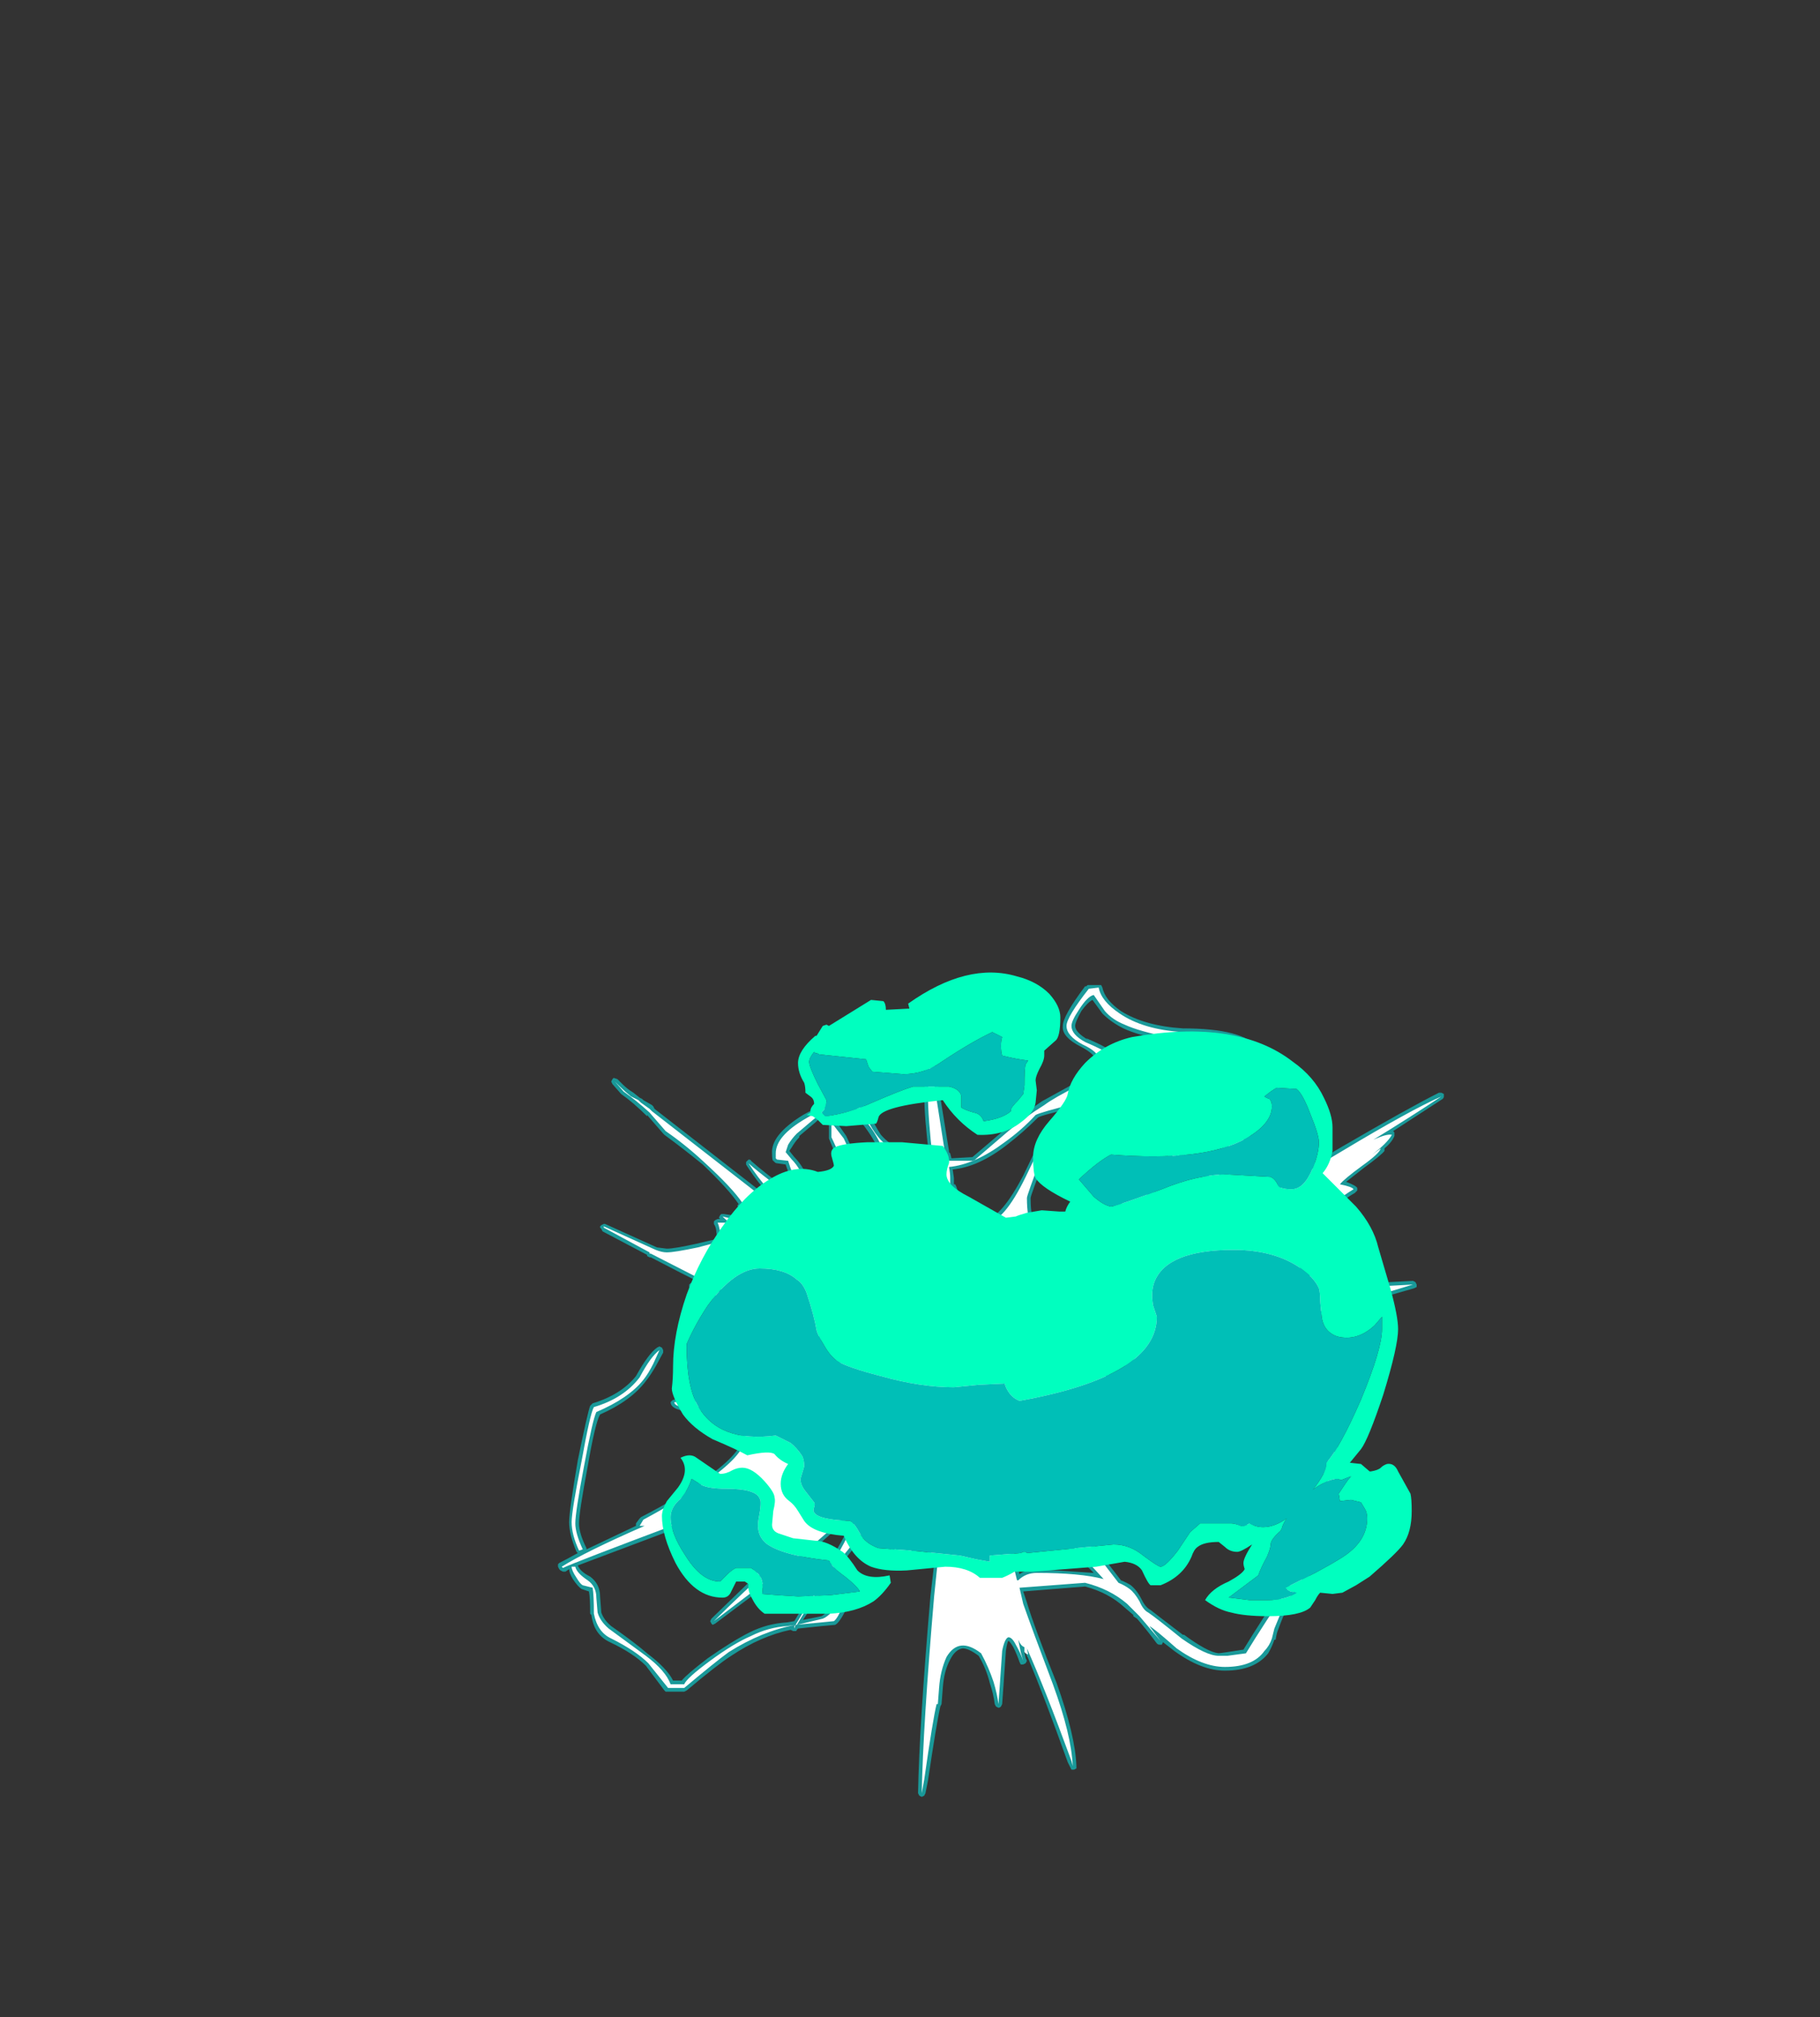 <?xml version="1.0" encoding="UTF-8" standalone="no"?>
<svg xmlns:ffdec="https://www.free-decompiler.com/flash" xmlns:xlink="http://www.w3.org/1999/xlink" ffdec:objectType="frame" height="570.5px" width="514.85px" xmlns="http://www.w3.org/2000/svg">
  <rect width="100%" height="100%" fill="#333333" stroke="none"/>
  <g transform="matrix(1.0, 0.0, 0.0, 1.0, 273.35, 389.2)">
    <use ffdec:characterId="3172" height="32.8" transform="matrix(7.0, 0.0, 0.0, 7.0, -115.5, -110.6)" width="35.8" xlink:href="#shape0"/>
    <use ffdec:characterId="3173" height="26.0" transform="matrix(7.0, 0.0, 0.0, 7.0, -86.1, -114.1)" width="30.3" xlink:href="#shape1"/>
  </g>
  <defs>
    <g id="shape0" transform="matrix(1.0, 0.0, 0.0, 1.0, 16.5, 15.8)">
      <path d="M5.45 -15.8 L5.5 -15.7 Q5.6 -15.2 6.25 -14.75 7.2 -14.15 8.75 -14.05 11.2 -14.05 11.8 -13.25 12.05 -12.95 12.05 -12.55 L12.05 -12.0 Q12.05 -10.85 11.55 -9.9 11.35 -9.4 10.55 -8.35 9.9 -7.45 9.6 -6.7 L9.6 -6.75 Q9.5 -6.4 9.4 -6.1 L10.1 -6.5 10.2 -6.5 10.3 -6.45 10.3 -6.35 Q10.6 -6.5 10.95 -6.7 L10.95 -6.75 11.0 -6.8 Q12.1 -7.45 15.15 -9.25 17.9 -10.85 19.1 -11.45 L19.2 -11.45 19.3 -11.4 19.3 -11.3 Q19.3 -11.25 19.25 -11.2 L17.25 -9.9 17.3 -9.85 17.3 -9.7 Q17.2 -9.45 16.9 -9.2 L16.9 -9.1 Q16.8 -8.95 16.05 -8.4 L15.35 -7.85 Q15.75 -7.7 15.8 -7.6 L15.8 -7.5 15.7 -7.4 Q15.0 -7.0 14.25 -6.25 13.45 -5.35 13.45 -4.7 L13.75 -4.2 14.45 -4.25 14.55 -4.2 14.6 -4.15 Q14.65 -4.05 14.75 -4.0 15.1 -3.75 16.2 -3.75 L18.05 -3.85 18.15 -3.8 18.2 -3.7 18.2 -3.6 18.1 -3.55 Q15.35 -2.75 11.15 -1.65 L10.95 -0.9 Q10.95 -0.55 11.4 -0.25 11.65 -0.05 12.45 0.35 14.3 1.3 14.75 2.2 15.1 2.7 15.05 4.0 L15.0 5.35 Q15.0 5.9 14.35 7.2 13.8 8.25 13.45 8.65 13.15 9.05 12.95 9.45 L12.95 9.4 Q12.8 9.7 12.6 10.25 12.55 10.35 12.5 10.65 L12.45 10.65 Q12.35 10.95 12.2 11.2 11.65 11.9 10.45 11.9 9.5 11.9 8.4 11.1 L7.95 10.75 7.9 10.85 7.8 10.85 Q7.75 10.85 7.7 10.8 7.25 10.2 6.9 9.8 L6.75 9.7 6.75 9.65 6.4 9.35 Q5.75 8.75 4.8 8.5 L2.3 8.7 2.45 9.15 Q2.75 10.15 3.65 12.4 4.4 14.5 4.45 15.75 L4.45 15.85 4.35 15.9 4.25 15.9 4.1 15.6 Q3.15 12.95 2.5 11.4 L2.35 11.1 2.35 11.15 2.4 11.4 2.45 11.5 2.4 11.6 2.3 11.65 2.2 11.65 2.15 11.55 Q2.05 11.25 1.9 10.95 1.75 10.7 1.7 10.7 1.65 10.75 1.6 11.1 L1.5 12.55 1.45 13.25 1.4 13.35 Q1.35 13.4 1.3 13.4 L1.2 13.35 1.15 13.25 Q1.1 12.85 0.95 12.4 0.8 11.8 0.5 11.3 0.1 11.0 -0.15 11.0 -0.45 11.05 -0.65 11.45 -0.9 11.9 -0.95 12.6 L-1.0 13.25 -1.05 13.35 Q-1.2 14.0 -1.55 16.35 L-1.65 16.85 -1.7 16.95 -1.8 17.0 -1.9 16.95 -1.95 16.85 Q-1.9 14.15 -1.45 8.9 L-1.3 7.6 -1.45 7.6 -1.55 7.5 Q-1.6 7.2 -1.55 6.75 L-1.5 5.95 -1.8 6.6 Q-2.1 7.2 -2.45 7.55 L-2.55 7.6 -2.6 7.6 Q-2.85 7.55 -2.95 7.5 -3.05 7.4 -3.05 7.05 -3.05 6.55 -2.9 6.0 L-2.7 5.4 -3.2 5.7 -3.45 5.9 -3.5 5.95 Q-3.75 6.05 -4.15 6.5 -4.4 6.7 -5.3 7.95 -5.7 8.4 -6.2 9.25 L-6.6 9.85 -5.85 9.7 Q-5.75 9.65 -5.5 9.4 -5.25 9.15 -4.95 9.1 L-4.85 9.1 -4.8 9.15 -4.8 9.3 Q-5.1 9.95 -5.3 10.05 L-5.85 10.1 -6.8 10.2 -6.85 10.25 Q-6.85 10.3 -6.9 10.3 L-7.0 10.3 -7.1 10.25 Q-8.3 10.5 -9.5 11.3 -10.05 11.65 -11.3 12.7 L-11.4 12.75 -12.15 12.75 -12.2 12.7 -12.95 11.7 Q-13.45 11.2 -14.4 10.75 -15.05 10.45 -15.15 9.65 L-15.2 9.6 Q-15.2 8.95 -15.25 8.7 L-15.55 8.6 Q-15.7 8.5 -15.9 8.2 -16.05 7.95 -16.05 7.8 L-16.2 7.9 -16.3 7.9 -16.4 7.85 -16.45 7.8 -16.5 7.7 -16.5 7.6 -16.45 7.55 Q-16.15 7.4 -15.7 7.15 L-15.75 7.1 Q-16.05 6.4 -16.05 5.9 -16.05 5.45 -15.7 3.4 -15.3 1.45 -15.2 1.2 L-15.1 1.1 Q-13.95 0.75 -13.35 0.0 -12.85 -0.9 -12.5 -1.15 L-12.4 -1.2 -12.3 -1.15 -12.25 -1.05 -12.25 -0.95 -12.55 -0.4 Q-12.75 -0.05 -12.95 0.2 -13.55 1.0 -14.8 1.55 -15.0 1.9 -15.3 3.65 -15.65 5.5 -15.65 5.95 -15.65 6.35 -15.35 6.95 L-15.35 7.0 -13.35 6.05 -13.35 5.95 -13.2 5.75 -13.15 5.7 Q-11.7 4.95 -10.7 4.25 -9.1 3.15 -9.05 2.5 -9.1 2.3 -9.35 2.1 -9.65 1.85 -9.75 1.6 L-10.05 1.45 -10.25 1.4 -11.45 1.4 Q-11.95 1.3 -11.95 1.05 L-11.9 1.0 Q-11.85 0.95 -11.8 0.95 L-10.15 0.85 -10.0 0.85 -9.45 0.8 -6.15 0.8 Q-6.9 0.35 -8.55 0.15 L-8.95 0.1 -9.0 0.05 -9.05 -0.05 -9.0 -0.15 -8.9 -0.2 -6.15 -0.3 Q-5.95 -0.3 -5.9 -0.35 L-5.85 -0.4 -5.7 -0.4 Q-5.65 -0.55 -5.25 -0.65 L-5.2 -0.75 Q-5.15 -0.85 -5.15 -0.95 L-5.15 -1.1 -5.4 -1.2 -5.4 -1.25 -5.85 -1.45 Q-7.0 -1.85 -9.05 -2.65 -10.8 -3.35 -11.15 -3.5 L-11.2 -3.6 -11.2 -3.7 -11.15 -3.75 -11.05 -3.8 -10.6 -3.7 Q-11.7 -4.25 -12.75 -4.8 L-12.8 -4.8 -12.9 -4.85 -12.9 -4.9 -14.7 -5.85 -14.75 -5.95 -14.8 -6.0 -14.8 -6.05 -14.75 -6.1 -14.65 -6.15 -14.6 -6.15 -12.5 -5.2 -12.1 -5.15 Q-11.8 -5.15 -10.9 -5.35 L-10.05 -5.55 -10.1 -5.8 Q-10.1 -6.0 -10.2 -6.15 L-10.2 -6.25 -10.15 -6.3 -10.05 -6.35 -9.95 -6.35 -10.0 -6.4 -9.95 -6.5 -9.9 -6.55 -9.8 -6.55 -9.45 -6.5 -9.25 -6.5 -9.2 -6.6 -9.2 -6.8 -9.25 -6.9 -9.2 -6.95 Q-9.6 -7.55 -10.65 -8.55 -11.45 -9.2 -12.2 -9.75 L-12.25 -9.8 -12.9 -10.55 -12.9 -10.5 Q-13.45 -11.05 -13.95 -11.4 L-14.3 -11.8 -14.35 -11.9 -14.3 -12.0 -14.25 -12.05 -14.1 -12.0 -13.9 -11.8 Q-13.7 -11.6 -13.45 -11.45 L-13.2 -11.25 -13.1 -11.2 -13.05 -11.15 -12.7 -10.95 -12.65 -10.9 -12.6 -10.8 -7.65 -6.95 -7.7 -6.95 -7.55 -6.85 Q-8.4 -7.75 -8.9 -8.55 L-8.9 -8.65 -8.8 -8.75 Q-8.7 -8.75 -8.7 -8.7 -8.2 -8.25 -6.8 -7.2 L-6.85 -7.35 Q-7.15 -8.1 -7.3 -8.55 L-7.65 -8.6 Q-7.7 -8.6 -7.75 -8.65 L-7.8 -8.7 Q-7.85 -8.7 -7.85 -9.0 -7.9 -9.75 -6.6 -10.55 -5.8 -11.0 -5.05 -11.25 L-5.0 -11.25 -4.35 -11.2 -4.3 -11.15 Q-4.15 -11.0 -3.9 -10.55 -3.65 -10.05 -3.45 -9.75 -2.8 -9.0 -1.5 -8.85 -1.7 -10.5 -1.7 -11.4 L-1.65 -12.45 -1.6 -12.55 -1.5 -12.6 -1.4 -12.6 -1.3 -12.55 -1.25 -12.5 -0.7 -9.1 -0.7 -9.05 -0.65 -9.0 -0.6 -8.8 0.25 -8.85 1.6 -10.0 Q2.25 -10.55 3.05 -11.1 3.5 -11.35 4.5 -11.9 5.2 -12.35 5.2 -12.8 5.2 -13.0 4.65 -13.3 3.85 -13.7 3.9 -14.15 3.9 -14.55 4.8 -15.75 L4.85 -15.75 4.9 -15.8 5.45 -15.8 M4.4 -14.15 Q4.4 -13.9 4.9 -13.6 L4.85 -13.65 Q5.55 -13.35 5.75 -13.2 L5.8 -13.15 5.8 -13.05 Q5.8 -12.85 5.9 -12.45 L5.95 -11.85 Q6.0 -11.25 4.6 -10.9 3.05 -10.55 2.9 -10.45 2.3 -9.85 1.65 -9.35 0.5 -8.45 -0.55 -8.35 L-0.5 -8.0 -0.5 -7.75 -0.45 -7.75 -0.4 -7.65 Q-0.35 -7.5 -0.25 -7.15 L-0.2 -6.95 -0.15 -7.0 -0.1 -7.0 0.0 -6.95 0.35 -6.55 Q0.55 -6.35 0.8 -6.35 1.4 -6.4 2.3 -8.1 L2.95 -9.45 Q3.25 -10.05 3.45 -10.25 L3.5 -10.3 3.6 -10.25 3.65 -10.2 3.65 -10.1 3.2 -8.85 Q2.6 -7.3 2.6 -7.2 L2.6 -7.15 Q2.6 -6.8 2.65 -6.5 2.7 -6.05 2.85 -5.95 L2.95 -5.85 Q2.95 -5.65 2.95 -5.5 L3.1 -5.4 3.15 -5.4 Q3.25 -5.3 3.3 -5.1 L4.7 -5.95 5.6 -6.5 Q7.5 -8.35 9.0 -9.65 L9.05 -9.7 9.15 -9.65 9.2 -9.55 9.2 -9.45 Q7.75 -7.45 5.35 -5.0 L4.95 -4.4 4.3 -3.5 4.35 -3.5 4.8 -3.45 Q4.9 -3.45 6.6 -4.4 L8.55 -5.55 8.6 -5.6 Q8.7 -6.3 9.0 -6.95 9.3 -7.6 10.0 -8.65 10.7 -9.7 10.95 -10.2 11.4 -11.1 11.4 -12.0 L11.4 -12.6 Q11.35 -12.9 11.2 -13.1 7.5 -13.5 6.35 -14.05 5.85 -14.3 5.5 -14.65 L5.1 -15.2 Q4.9 -15.1 4.65 -14.75 4.4 -14.3 4.4 -14.15 M5.8 -0.05 Q5.95 0.1 6.0 0.2 L6.25 0.3 6.45 0.5 9.15 0.5 11.15 0.55 Q10.45 -0.05 10.45 -0.95 10.45 -1.15 10.55 -1.5 L9.65 -1.25 6.15 -0.35 5.75 -0.1 5.8 -0.05 M12.55 1.35 Q12.0 1.1 11.6 0.85 8.45 0.9 5.95 1.4 L6.0 1.45 Q6.2 1.55 6.2 1.7 L6.2 1.75 6.15 1.85 Q5.75 2.1 5.6 2.15 L5.55 2.15 5.25 2.1 5.3 2.15 5.4 2.15 Q5.5 2.15 5.5 2.5 5.55 2.6 5.1 2.9 L5.15 2.95 5.4 3.15 6.2 3.4 Q9.55 4.55 11.5 5.8 11.55 5.85 11.55 5.9 L11.6 6.0 11.6 6.1 11.5 6.15 11.4 6.15 5.3 4.0 5.15 4.0 5.15 4.15 Q5.15 4.35 6.0 5.1 L6.25 5.35 6.3 5.45 6.3 5.5 6.25 5.6 5.9 5.6 5.85 5.55 5.45 5.2 Q5.05 4.9 4.35 5.0 L4.35 5.1 4.25 5.15 4.2 5.15 Q4.2 5.2 4.2 5.35 4.2 5.55 5.75 7.6 L6.25 8.25 Q6.5 8.35 6.65 8.45 6.9 8.65 7.1 9.05 7.25 9.35 7.45 9.45 7.7 9.65 8.75 10.45 L8.8 10.45 Q9.75 11.15 10.2 11.2 L10.55 11.15 11.2 11.05 Q11.9 9.9 13.1 8.1 13.85 6.95 14.1 6.5 14.35 5.95 14.4 5.25 14.45 4.75 14.45 3.1 14.45 2.45 13.9 2.0 13.55 1.75 12.55 1.35 M2.05 5.85 L2.0 5.95 1.85 6.1 1.75 6.4 2.15 8.0 Q2.45 7.8 2.85 7.8 L5.15 7.95 3.85 6.65 Q2.9 5.75 2.4 5.6 L2.15 5.55 Q2.05 5.65 2.05 5.85 M-3.45 -8.95 L-3.5 -9.0 Q-3.65 -9.45 -4.05 -10.0 -4.4 -10.45 -4.5 -10.75 L-5.15 -10.6 -5.7 -10.5 Q-5.85 -10.5 -6.1 -10.25 L-6.75 -9.7 -6.75 -9.65 Q-6.9 -9.5 -7.05 -9.25 L-7.15 -9.1 -6.95 -8.85 Q-6.55 -8.45 -6.3 -7.75 -6.2 -7.45 -6.1 -7.0 L-6.0 -6.65 -4.85 -5.85 -4.3 -5.45 Q-4.2 -5.55 -4.05 -5.6 L-4.05 -5.7 Q-4.05 -5.8 -4.65 -7.4 -5.3 -9.0 -5.55 -9.6 L-5.55 -10.35 -5.45 -10.4 -5.4 -10.4 -5.3 -10.35 -4.85 -9.7 Q-4.5 -8.9 -3.9 -8.05 L-2.4 -6.15 Q-1.85 -6.45 -1.9 -7.15 L-1.95 -7.9 Q-1.95 -8.2 -1.8 -8.45 -1.95 -8.5 -2.15 -8.55 -2.95 -8.85 -3.4 -8.95 L-3.45 -8.95 M-5.75 0.95 L-5.75 0.95 M-10.3 6.0 L-11.45 6.05 -15.7 7.65 Q-15.6 7.9 -15.2 8.1 -14.8 8.4 -14.8 8.9 L-14.75 9.55 Q-14.65 9.85 -14.35 10.1 -13.35 10.8 -12.9 11.2 -12.1 11.8 -11.85 12.3 L-11.5 12.3 Q-11.3 12.05 -10.45 11.4 -9.45 10.7 -8.75 10.35 -8.05 10.0 -7.25 9.95 L-6.95 9.9 -5.4 7.3 Q-4.75 6.2 -4.45 5.45 L-5.9 6.75 Q-7.0 7.65 -10.15 10.0 L-10.25 10.05 -10.3 10.0 -10.35 9.9 -10.3 9.8 -8.65 8.2 -8.65 8.15 Q-8.5 7.65 -8.5 6.95 -9.2 6.9 -9.35 6.65 L-9.5 6.4 Q-9.65 6.25 -9.8 6.1 L-9.9 6.05 Q-10.1 6.0 -10.3 6.0" fill="#00ffff" fill-opacity="0.502" fill-rule="evenodd" stroke="none"/>
      <path d="M5.35 -15.7 Q5.45 -15.15 6.2 -14.65 7.15 -14.0 8.75 -13.9 11.1 -13.9 11.7 -13.15 11.9 -12.9 11.9 -12.55 L11.9 -12.0 Q11.9 -10.9 11.45 -9.95 11.2 -9.5 10.45 -8.45 9.75 -7.5 9.5 -6.8 9.3 -6.3 9.2 -5.8 L10.15 -6.35 10.2 -6.35 Q10.05 -6.25 9.35 -5.7 L9.2 -5.6 9.2 -5.55 9.15 -5.5 9.15 -5.3 9.65 -5.6 Q10.0 -6.05 11.2 -6.7 L11.05 -6.7 Q12.2 -7.3 15.2 -9.1 17.95 -10.75 19.2 -11.3 18.0 -10.5 16.45 -9.55 17.0 -9.8 17.2 -9.75 17.0 -9.4 16.4 -8.95 L16.75 -9.2 Q16.7 -9.0 16.0 -8.5 15.25 -7.95 15.1 -7.75 15.6 -7.65 15.65 -7.55 14.9 -7.1 14.15 -6.35 13.3 -5.4 13.3 -4.7 13.3 -4.65 13.5 -4.35 L13.7 -4.05 14.45 -4.1 Q14.5 -3.95 14.65 -3.85 15.05 -3.6 16.2 -3.6 L18.05 -3.7 Q15.3 -2.85 11.05 -1.75 L10.8 -0.9 Q10.8 -0.5 11.3 -0.15 11.55 0.1 12.4 0.5 14.2 1.4 14.65 2.25 14.95 2.75 14.9 4.0 L14.85 5.35 Q14.85 5.85 14.2 7.1 13.65 8.15 13.35 8.55 13.05 8.95 12.8 9.35 12.7 9.6 12.45 10.2 L12.35 10.6 Q12.25 10.9 12.05 11.1 11.6 11.75 10.45 11.75 9.55 11.75 8.5 11.0 7.6 10.2 7.4 10.1 L7.85 10.7 7.0 9.7 6.5 9.2 Q5.8 8.6 4.8 8.35 L2.15 8.55 2.3 9.2 Q2.65 10.2 3.5 12.45 4.25 14.5 4.3 15.75 L4.25 15.55 Q3.15 12.55 2.45 11.0 L2.5 11.25 2.4 11.2 2.35 11.15 2.35 10.95 Q2.2 10.9 2.1 10.65 L2.2 11.15 2.3 11.5 Q2.2 11.2 2.0 10.85 1.85 10.55 1.7 10.55 1.55 10.6 1.45 11.1 L1.35 12.55 1.3 13.25 Q1.25 12.85 1.1 12.35 0.9 11.75 0.6 11.2 -0.3 10.5 -0.8 11.35 -1.05 11.9 -1.1 12.6 L-1.15 13.25 -1.2 13.25 Q-1.35 13.85 -1.7 16.3 L-1.8 16.85 Q-1.75 14.15 -1.3 8.9 L-1.15 7.45 -1.4 7.45 Q-1.45 7.2 -1.45 6.75 L-1.35 5.85 Q-1.45 5.85 -1.55 5.7 L-1.9 6.5 Q-2.2 7.1 -2.55 7.45 -2.75 7.45 -2.85 7.4 -2.9 7.3 -2.9 7.05 -2.9 6.55 -2.75 6.05 L-2.45 5.05 Q-3.15 5.45 -3.25 5.55 L-3.55 5.8 Q-3.85 5.9 -4.25 6.4 -4.5 6.65 -5.45 7.85 -5.8 8.3 -6.3 9.15 L-6.85 10.05 -5.8 9.8 Q-5.65 9.75 -5.4 9.5 -5.2 9.25 -4.95 9.2 -5.2 9.8 -5.35 9.9 L-5.85 9.95 -6.9 10.05 -6.95 10.2 -6.95 10.1 -6.9 10.05 Q-8.25 10.3 -9.6 11.15 -10.15 11.55 -11.4 12.6 L-12.05 12.6 -12.85 11.6 Q-13.35 11.1 -14.35 10.6 -14.9 10.35 -15.05 9.6 -15.05 8.85 -15.1 8.55 L-15.5 8.45 Q-15.6 8.4 -15.75 8.15 -15.95 7.85 -15.95 7.7 L-15.8 7.7 Q-15.75 7.95 -15.3 8.25 -14.95 8.5 -14.95 8.95 L-14.9 9.55 Q-14.8 9.9 -14.45 10.2 L-12.95 11.3 Q-12.15 11.9 -11.95 12.45 L-11.4 12.45 Q-11.3 12.2 -10.35 11.5 -9.4 10.8 -8.7 10.5 -8.0 10.15 -7.25 10.1 L-6.9 10.05 -5.3 7.4 Q-4.55 6.05 -4.2 5.25 -4.05 5.05 -4.0 4.8 -4.85 5.65 -6.0 6.65 -7.1 7.55 -10.2 9.9 -9.1 8.8 -7.6 7.45 -8.15 7.85 -8.5 8.2 -8.35 7.6 -8.35 6.8 -9.05 6.8 -9.25 6.55 L-9.4 6.3 Q-9.5 6.15 -9.7 6.0 L-9.85 5.95 Q-10.05 5.85 -10.3 5.85 L-11.5 5.9 Q-15.9 7.55 -16.3 7.75 L-16.35 7.7 Q-15.4 7.1 -13.0 6.05 L-13.2 6.05 -13.05 5.8 Q-11.65 5.05 -10.65 4.35 -8.95 3.2 -8.95 2.5 -8.95 2.25 -9.25 2.0 -9.55 1.7 -9.6 1.45 L-10.0 1.35 -10.2 1.25 -11.45 1.25 Q-11.8 1.2 -11.8 1.05 L-10.15 1.0 -10.0 1.0 -9.45 0.95 -5.55 0.95 -5.55 0.9 -5.7 0.8 -6.0 0.75 Q-6.75 0.2 -8.5 0.0 L-8.9 -0.05 -6.1 -0.15 Q-5.9 -0.2 -5.8 -0.25 L-5.6 -0.25 Q-5.6 -0.45 -5.05 -0.55 -5.1 -0.6 -5.1 -0.65 -5.0 -0.8 -5.0 -0.95 -5.0 -1.2 -5.1 -1.2 L-5.3 -1.3 -5.2 -1.3 -5.8 -1.55 Q-6.95 -2.0 -9.0 -2.8 -10.75 -3.5 -11.05 -3.65 L-9.5 -3.3 Q-11.1 -4.1 -12.75 -4.95 L-12.8 -4.95 -12.8 -5.0 -14.65 -6.0 -14.65 -6.05 -12.55 -5.1 Q-12.3 -5.0 -12.1 -5.0 -11.8 -5.0 -10.85 -5.2 L-9.9 -5.45 -9.95 -5.85 Q-10.0 -6.1 -10.05 -6.2 L-9.7 -6.2 Q-9.65 -6.1 -9.5 -6.15 -9.65 -6.25 -9.85 -6.45 L-9.45 -6.35 Q-9.2 -6.35 -9.15 -6.45 L-9.1 -6.5 -9.1 -6.55 -9.05 -6.8 -9.1 -6.9 -9.05 -7.0 Q-9.45 -7.6 -10.6 -8.65 -11.35 -9.35 -12.15 -9.9 L-12.8 -10.65 Q-13.35 -11.15 -13.85 -11.5 L-14.2 -11.9 -14.0 -11.7 Q-13.8 -11.5 -13.55 -11.3 L-13.25 -11.15 -13.15 -11.05 -12.8 -10.8 -12.7 -10.7 -7.75 -6.85 -7.1 -6.3 -6.8 -6.2 -6.7 -6.2 Q-8.1 -7.5 -8.8 -8.6 -8.25 -8.1 -6.45 -6.8 L-6.7 -7.4 Q-7.05 -8.2 -7.2 -8.7 L-7.65 -8.75 -7.7 -8.8 -7.7 -9.0 Q-7.7 -9.7 -6.5 -10.4 -5.75 -10.85 -5.0 -11.1 L-4.4 -11.05 Q-4.25 -10.9 -4.05 -10.45 -3.8 -9.95 -3.55 -9.65 -2.85 -8.8 -1.35 -8.7 -1.55 -10.45 -1.55 -11.4 L-1.5 -12.45 -1.4 -12.45 -0.85 -8.95 -0.8 -8.95 -0.7 -8.7 0.3 -8.7 1.7 -9.9 Q2.35 -10.45 3.15 -10.95 3.55 -11.25 4.55 -11.75 5.35 -12.25 5.35 -12.8 5.35 -13.1 4.7 -13.4 4.05 -13.75 4.05 -14.15 4.05 -14.5 4.95 -15.65 L5.35 -15.7 M5.15 -15.4 Q4.9 -15.35 4.55 -14.8 4.25 -14.35 4.25 -14.15 4.25 -13.8 4.8 -13.5 5.5 -13.2 5.7 -13.05 5.7 -12.85 5.75 -12.45 L5.8 -11.85 Q5.8 -11.35 4.55 -11.05 2.95 -10.65 2.8 -10.55 2.25 -9.95 1.55 -9.45 0.35 -8.55 -0.7 -8.45 -0.65 -8.2 -0.65 -8.0 L-0.65 -7.6 -0.55 -7.6 -0.4 -7.1 Q-0.3 -6.8 -0.25 -6.65 L-0.2 -6.7 -0.1 -6.85 0.25 -6.45 Q0.5 -6.2 0.8 -6.2 1.5 -6.2 2.4 -8.05 L3.05 -9.4 Q3.35 -9.95 3.55 -10.15 L3.05 -8.9 Q2.45 -7.3 2.45 -7.2 2.45 -6.8 2.5 -6.5 2.55 -5.9 2.8 -5.85 2.85 -5.55 2.75 -5.4 L3.05 -5.3 Q3.2 -5.2 3.2 -4.85 L3.2 -4.8 4.8 -5.85 5.7 -6.4 Q7.6 -8.25 9.05 -9.55 7.65 -7.55 5.25 -5.1 L4.8 -4.5 4.05 -3.45 4.05 -3.4 4.35 -3.35 4.8 -3.3 Q4.9 -3.3 6.65 -4.3 L8.6 -5.4 8.75 -5.5 Q8.85 -6.2 9.15 -6.85 9.4 -7.55 10.1 -8.55 10.85 -9.65 11.1 -10.15 11.55 -11.05 11.55 -12.0 L11.5 -12.65 Q11.45 -13.05 11.25 -13.25 7.6 -13.65 6.4 -14.2 5.9 -14.4 5.6 -14.75 L5.15 -15.4 M5.5 -0.1 L5.7 0.05 Q5.9 0.2 5.85 0.3 L6.2 0.45 Q6.3 0.55 6.3 0.65 L9.15 0.65 11.6 0.7 11.25 0.4 Q10.6 -0.15 10.6 -0.95 10.6 -1.2 10.75 -1.7 L9.6 -1.4 6.1 -0.5 5.55 -0.2 5.5 -0.1 M12.6 1.2 Q12.05 0.95 11.65 0.7 8.35 0.75 5.8 1.3 L5.8 1.4 5.7 1.4 5.85 1.5 5.95 1.55 Q6.05 1.65 6.05 1.7 5.75 1.95 5.55 2.0 L5.25 1.95 4.95 2.0 4.8 2.1 4.9 2.15 5.2 2.25 Q5.25 2.3 5.35 2.3 L5.35 2.5 Q5.35 2.6 4.8 2.95 L5.05 3.05 5.35 3.25 6.15 3.55 Q9.45 4.65 11.45 5.95 L11.45 6.05 5.25 3.85 5.05 3.8 5.0 3.85 Q5.0 3.9 5.0 4.15 5.0 4.4 5.9 5.2 L6.15 5.45 5.95 5.45 5.55 5.1 Q5.05 4.7 4.25 4.85 L4.25 4.9 4.2 5.0 4.15 5.05 Q4.05 5.15 4.05 5.35 4.05 5.55 5.65 7.7 L6.15 8.35 Q6.4 8.45 6.6 8.6 6.8 8.75 7.0 9.1 7.15 9.45 7.35 9.55 7.65 9.75 8.7 10.6 9.7 11.3 10.2 11.3 L10.55 11.3 11.3 11.2 Q12.0 10.05 13.25 8.2 14.0 7.05 14.2 6.55 14.5 6.0 14.55 5.25 14.6 4.75 14.6 3.1 14.6 2.4 14.0 1.9 13.65 1.65 12.6 1.2 M1.8 5.9 L1.8 5.95 1.75 6.05 1.6 6.4 2.05 8.25 2.1 8.25 Q2.4 7.95 2.85 7.95 4.6 7.95 5.55 8.2 4.6 7.15 3.95 6.55 1.95 4.7 1.9 5.85 L1.8 5.85 1.8 5.9 M-12.65 -0.5 Q-12.85 -0.1 -13.05 0.15 -13.65 0.9 -14.95 1.45 -15.1 1.75 -15.45 3.65 -15.8 5.5 -15.8 5.95 -15.8 6.35 -15.5 7.0 L-15.65 7.05 Q-15.95 6.4 -15.95 5.9 -15.95 5.45 -15.55 3.45 -15.2 1.5 -15.05 1.25 -13.85 0.9 -13.2 0.05 -12.75 -0.8 -12.4 -1.05 L-12.65 -0.5 M-5.7 -10.65 Q-5.85 -10.65 -6.2 -10.35 L-6.85 -9.8 Q-7.05 -9.6 -7.2 -9.35 L-7.3 -9.05 -7.05 -8.75 Q-6.7 -8.4 -6.45 -7.7 -6.35 -7.4 -6.25 -7.0 L-6.15 -6.55 -4.95 -5.75 -4.2 -5.2 -4.2 -5.25 Q-4.2 -5.45 -4.05 -5.45 -3.9 -5.5 -3.9 -5.7 -3.9 -5.85 -4.55 -7.45 -5.15 -9.05 -5.45 -9.65 L-5.45 -10.25 -4.95 -9.6 Q-4.6 -8.8 -4.0 -7.95 L-2.45 -5.95 Q-1.7 -6.25 -1.75 -7.15 L-1.8 -7.9 Q-1.8 -8.25 -1.55 -8.5 -1.45 -8.4 -1.4 -8.25 -1.35 -8.1 -1.35 -7.85 -1.3 -7.75 -1.2 -7.7 L-1.3 -8.5 Q-1.7 -8.55 -2.1 -8.7 -2.9 -9.0 -3.35 -9.05 -3.5 -9.55 -3.9 -10.1 -4.35 -10.65 -4.45 -10.9 L-5.7 -10.65 M-6.25 -5.6 L-6.15 -5.55 -6.2 -5.6 -6.25 -5.6" fill="#ffffff" fill-rule="evenodd" stroke="none"/>
    </g>
    <g id="shape1" transform="matrix(1.0, 0.0, 0.0, 1.0, 12.3, 16.3)">
      <path d="M3.35 -15.45 Q3.8 -14.95 3.8 -14.5 3.8 -13.7 3.6 -13.55 L3.15 -13.15 3.15 -12.95 Q3.15 -12.75 2.95 -12.4 2.8 -12.1 2.8 -11.95 L2.85 -11.55 2.8 -11.05 Q2.75 -10.65 2.2 -10.25 1.5 -9.7 0.45 -9.75 -0.4 -10.3 -0.95 -11.15 -3.45 -10.9 -3.55 -10.45 -3.6 -10.25 -3.65 -10.2 L-4.85 -10.1 -5.8 -10.15 -6.0 -10.35 -6.2 -10.5 -6.45 -10.55 -6.3 -10.65 -6.3 -10.7 Q-6.3 -10.85 -6.15 -11.0 -6.15 -11.2 -6.3 -11.3 L-6.5 -11.45 Q-6.5 -11.7 -6.55 -11.85 -6.8 -12.25 -6.8 -12.65 -6.8 -13.15 -6.1 -13.75 L-6.05 -13.75 -5.8 -14.15 -5.65 -14.2 -5.55 -14.15 -3.85 -15.2 -3.35 -15.15 Q-3.25 -15.05 -3.25 -14.8 L-2.3 -14.85 -2.35 -15.05 Q0.05 -16.75 2.05 -16.15 2.85 -15.95 3.35 -15.45 M7.9 -7.55 Q9.35 -8.15 10.55 -8.15 L12.3 -8.05 Q12.5 -7.95 12.6 -7.7 12.7 -7.55 13.15 -7.55 13.65 -7.55 14.0 -8.4 14.25 -9.0 14.25 -9.45 14.25 -9.75 13.9 -10.6 13.6 -11.4 13.35 -11.6 L12.55 -11.65 Q12.35 -11.55 12.05 -11.3 12.1 -11.25 12.25 -11.2 12.35 -11.1 12.35 -10.9 12.35 -10.2 11.3 -9.6 9.6 -8.65 5.85 -8.95 5.35 -8.7 4.55 -7.95 L5.15 -7.25 Q5.55 -6.9 5.85 -6.85 6.15 -6.9 7.9 -7.55 M4.8 -12.65 Q5.6 -13.45 6.7 -13.7 10.95 -14.45 13.2 -12.7 14.05 -12.1 14.45 -11.25 14.8 -10.55 14.8 -10.05 14.8 -9.3 14.8 -9.1 14.7 -8.55 14.4 -8.2 L15.75 -6.85 Q16.45 -6.05 16.65 -5.2 L17.15 -3.5 Q17.45 -2.4 17.45 -1.9 17.45 -1.2 16.85 0.75 16.25 2.55 15.95 2.95 L15.5 3.5 15.95 3.55 16.3 3.85 16.35 3.85 Q16.65 3.8 16.75 3.7 16.85 3.6 17.0 3.55 17.3 3.5 17.45 3.85 L17.95 4.75 Q18.0 4.95 18.0 5.45 18.0 6.3 17.65 6.8 17.4 7.15 16.3 8.1 L15.75 8.45 15.2 8.75 14.8 8.8 14.3 8.75 Q14.2 8.85 14.1 9.05 L13.9 9.35 Q13.5 9.7 12.2 9.7 11.25 9.7 10.7 9.55 10.2 9.45 9.65 9.05 9.9 8.6 10.6 8.3 11.15 8.0 11.25 7.8 11.2 7.65 11.2 7.55 11.2 7.35 11.55 6.8 11.1 7.1 10.95 7.1 10.65 7.1 10.45 6.9 L10.2 6.7 Q9.6 6.7 9.35 6.9 9.2 7.0 9.1 7.3 8.75 8.1 7.85 8.45 L7.45 8.45 Q7.35 8.4 7.1 7.85 6.9 7.55 6.4 7.5 L5.25 7.7 2.7 7.9 1.95 7.9 Q1.7 8.05 1.45 8.15 L0.55 8.15 Q0.05 7.7 -0.85 7.7 L-2.4 7.85 Q-3.3 7.9 -3.85 7.7 -4.55 7.4 -4.95 6.45 -6.2 6.35 -6.55 5.85 L-6.8 5.45 Q-6.95 5.2 -7.15 5.05 -7.5 4.8 -7.5 4.35 -7.5 3.95 -7.2 3.55 -7.55 3.4 -7.75 3.15 -7.95 3.0 -8.85 3.2 -9.3 2.95 -10.25 2.55 -11.05 2.1 -11.45 1.55 -11.9 0.8 -11.9 0.5 -11.85 0.1 -11.85 -0.4 -11.85 -1.7 -11.3 -3.3 -10.75 -4.8 -9.85 -6.05 -8.95 -7.35 -7.95 -7.95 -6.9 -8.6 -6.0 -8.25 -5.45 -8.3 -5.35 -8.5 -5.35 -8.55 -5.45 -8.9 -5.5 -9.15 -5.3 -9.25 -5.0 -9.4 -4.0 -9.45 L-2.6 -9.45 -0.95 -9.3 Q-0.65 -8.9 -0.7 -8.6 -0.8 -8.35 -0.8 -8.15 -0.8 -7.7 0.1 -7.25 L1.6 -6.4 2.0 -6.45 Q2.1 -6.5 2.45 -6.6 L3.05 -6.7 3.75 -6.65 4.0 -6.65 Q4.05 -6.85 4.2 -7.05 3.05 -7.6 2.8 -8.0 2.7 -8.2 2.7 -8.85 2.7 -9.55 3.35 -10.3 4.05 -11.1 4.1 -11.4 4.2 -12.0 4.8 -12.65 M1.45 -12.95 Q1.4 -13.1 1.4 -13.35 1.4 -13.55 1.45 -13.7 L1.05 -13.9 Q0.2 -13.5 -1.0 -12.7 -1.7 -12.2 -2.55 -12.2 L-3.8 -12.3 -3.95 -12.5 -4.05 -12.8 -5.95 -13.0 Q-6.0 -13.05 -6.1 -13.05 L-6.15 -13.1 Q-6.35 -12.85 -6.35 -12.7 -6.35 -12.5 -6.0 -11.8 L-5.65 -11.15 Q-5.65 -10.95 -5.75 -10.75 L-5.85 -10.65 -5.7 -10.5 Q-4.8 -10.6 -3.8 -11.05 -2.65 -11.55 -2.15 -11.7 L-0.7 -11.7 Q-0.25 -11.6 -0.2 -11.3 -0.2 -10.95 -0.2 -10.85 -0.05 -10.75 0.3 -10.65 0.6 -10.6 0.7 -10.3 1.45 -10.4 1.8 -10.7 L1.8 -10.75 Q1.8 -10.85 2.1 -11.15 L2.3 -11.4 2.35 -11.75 Q2.35 -12.45 2.4 -12.6 L2.5 -12.75 Q2.05 -12.8 1.45 -12.95 M7.6 -3.8 Q7.45 -3.4 7.55 -2.85 L7.7 -2.4 Q7.7 0.0 2.15 1.0 1.9 0.9 1.75 0.7 1.6 0.5 1.55 0.3 L0.5 0.35 -0.5 0.45 Q-1.85 0.45 -3.45 0.0 -4.8 -0.35 -5.2 -0.6 -5.5 -0.8 -5.75 -1.25 -6.0 -1.65 -6.05 -1.85 -6.15 -2.45 -6.45 -3.35 -6.6 -3.75 -6.85 -3.9 -7.35 -4.35 -8.35 -4.35 -9.35 -4.35 -10.45 -2.85 -10.95 -2.1 -11.3 -1.3 L-11.3 -1.2 Q-11.3 0.4 -10.85 1.2 -10.0 2.7 -7.7 2.4 L-7.1 2.7 Q-6.85 2.9 -6.65 3.2 -6.55 3.35 -6.55 3.65 L-6.7 4.15 Q-6.7 4.4 -6.5 4.65 L-6.15 5.1 Q-6.1 5.15 -6.15 5.3 -6.2 5.45 -6.15 5.5 -6.0 5.8 -4.7 5.85 -4.55 5.9 -4.3 6.35 -4.1 6.75 -3.55 6.95 L-2.2 7.05 -0.25 7.25 0.4 7.4 0.95 7.5 0.95 7.25 2.2 7.15 2.3 7.1 2.4 7.1 2.45 7.15 5.95 6.8 Q6.6 6.8 7.15 7.25 7.75 7.7 7.85 7.7 8.05 7.7 8.55 7.05 L9.05 6.3 9.45 5.95 10.7 5.95 Q10.85 5.95 11.1 6.05 11.2 6.1 11.45 5.95 11.7 6.1 12.0 6.1 12.45 6.1 12.95 5.75 12.8 5.95 12.75 6.15 L12.7 6.25 Q12.3 6.6 12.3 6.8 12.3 6.95 12.15 7.3 11.9 7.75 11.8 8.05 L10.6 8.95 10.65 8.95 11.45 9.05 12.15 9.05 Q12.9 9.05 13.35 8.75 L13.1 8.7 Q12.9 8.6 12.9 8.55 L14.1 7.95 Q14.75 7.6 15.15 7.35 16.2 6.7 16.2 5.75 16.2 5.5 16.1 5.35 L15.95 5.1 15.55 5.0 15.1 5.05 15.05 4.75 15.35 4.3 Q15.45 4.15 15.55 4.05 15.4 4.1 15.15 4.2 L15.0 4.15 Q14.65 4.15 14.05 4.55 L14.0 4.6 Q14.55 3.9 14.55 3.55 L14.55 3.5 Q15.1 2.9 15.95 0.95 16.8 -1.1 16.8 -1.9 L16.8 -2.4 16.5 -2.05 Q15.8 -1.4 15.0 -1.6 14.4 -1.8 14.35 -2.5 L14.3 -3.05 Q14.3 -3.4 14.25 -3.55 14.05 -4.0 13.45 -4.4 12.4 -5.1 10.8 -5.1 8.1 -5.1 7.6 -3.8 M-10.9 3.3 L-9.95 3.95 Q-9.7 3.95 -9.45 3.8 -9.25 3.7 -9.05 3.7 -8.65 3.7 -8.15 4.25 -7.75 4.7 -7.75 4.9 -7.7 5.05 -7.8 5.45 L-7.85 6.0 Q-7.85 6.25 -7.6 6.35 L-7.0 6.55 -6.1 6.65 Q-5.65 6.65 -5.0 7.1 -4.75 7.3 -4.4 7.85 -4.0 8.25 -3.1 8.05 L-3.05 8.35 Q-3.4 8.85 -3.75 9.1 -4.45 9.55 -5.55 9.6 L-8.15 9.6 Q-8.45 9.4 -8.65 9.0 -8.85 8.65 -8.8 8.4 L-8.95 8.3 -9.3 8.3 -9.5 8.7 Q-9.6 8.95 -9.85 8.95 -11.0 8.95 -11.75 7.55 -12.3 6.45 -12.3 5.65 -12.3 5.4 -12.1 5.05 L-11.65 4.5 Q-11.15 3.8 -11.55 3.3 -11.15 3.1 -10.9 3.3 M-10.7 4.4 L-11.1 4.15 Q-11.3 4.75 -11.65 5.05 -11.95 5.35 -11.95 5.7 -11.95 6.35 -11.35 7.25 -10.7 8.3 -9.95 8.3 L-9.7 8.05 Q-9.45 7.8 -9.3 7.75 L-8.7 7.75 Q-8.3 8.0 -8.25 8.3 -8.2 8.45 -8.25 8.8 L-7.6 8.85 -6.8 8.9 -5.5 8.85 -4.3 8.7 Q-4.4 8.5 -4.9 8.1 -5.4 7.75 -5.55 7.45 -7.45 7.25 -8.1 6.75 -8.5 6.4 -8.4 5.8 -8.25 5.05 -8.35 4.95 -8.5 4.55 -9.7 4.55 -10.4 4.55 -10.7 4.4" fill="#00ffbf" fill-rule="evenodd" stroke="none"/>
      <path d="M7.9 -7.55 Q6.15 -6.9 5.85 -6.85 5.55 -6.9 5.15 -7.25 L4.55 -7.95 Q5.35 -8.7 5.85 -8.95 9.6 -8.65 11.3 -9.6 12.35 -10.2 12.35 -10.9 12.35 -11.1 12.25 -11.2 12.1 -11.25 12.05 -11.3 12.35 -11.55 12.55 -11.65 L13.35 -11.6 Q13.6 -11.4 13.9 -10.6 14.25 -9.75 14.25 -9.45 14.25 -9.0 14.0 -8.4 13.65 -7.55 13.15 -7.55 12.7 -7.55 12.6 -7.7 12.5 -7.95 12.3 -8.05 L10.55 -8.15 Q9.35 -8.15 7.9 -7.55 M7.6 -3.8 Q8.1 -5.1 10.8 -5.1 12.4 -5.1 13.45 -4.4 14.05 -4.0 14.25 -3.55 14.3 -3.4 14.3 -3.05 L14.35 -2.5 Q14.4 -1.8 15.0 -1.6 15.8 -1.4 16.5 -2.05 L16.8 -2.4 16.8 -1.9 Q16.8 -1.1 15.95 0.95 15.1 2.9 14.55 3.5 L14.55 3.55 Q14.55 3.9 14.0 4.6 L14.05 4.55 Q14.65 4.15 15.0 4.15 L15.15 4.2 Q15.4 4.1 15.55 4.05 15.45 4.15 15.35 4.3 L15.05 4.75 15.1 5.05 15.55 5.0 15.95 5.1 16.1 5.35 Q16.2 5.5 16.2 5.75 16.2 6.7 15.15 7.35 14.75 7.6 14.1 7.95 L12.9 8.55 Q12.9 8.6 13.1 8.7 L13.35 8.75 Q12.9 9.05 12.15 9.05 L11.45 9.05 10.65 8.95 10.6 8.95 11.8 8.05 Q11.9 7.75 12.15 7.3 12.3 6.95 12.3 6.8 12.3 6.6 12.7 6.25 L12.75 6.15 Q12.8 5.95 12.95 5.75 12.45 6.1 12.0 6.1 11.7 6.1 11.45 5.95 11.2 6.1 11.1 6.05 10.85 5.95 10.7 5.95 L9.45 5.95 9.05 6.3 8.55 7.05 Q8.05 7.7 7.85 7.7 7.75 7.7 7.15 7.25 6.6 6.8 5.95 6.8 L2.45 7.15 2.4 7.1 2.3 7.1 2.2 7.15 0.95 7.25 0.95 7.5 0.4 7.4 -0.25 7.25 -2.2 7.05 -3.55 6.95 Q-4.1 6.75 -4.3 6.35 -4.55 5.9 -4.7 5.85 -6.0 5.8 -6.15 5.5 -6.2 5.45 -6.15 5.3 -6.1 5.15 -6.15 5.1 L-6.5 4.65 Q-6.7 4.4 -6.7 4.15 L-6.55 3.65 Q-6.55 3.35 -6.65 3.2 -6.85 2.9 -7.1 2.7 L-7.7 2.4 Q-10.0 2.7 -10.85 1.2 -11.3 0.4 -11.3 -1.2 L-11.3 -1.3 Q-10.95 -2.1 -10.45 -2.85 -9.35 -4.35 -8.35 -4.35 -7.35 -4.35 -6.85 -3.9 -6.6 -3.75 -6.45 -3.35 -6.15 -2.45 -6.05 -1.85 -6.0 -1.65 -5.75 -1.25 -5.5 -0.8 -5.2 -0.6 -4.8 -0.35 -3.45 0.0 -1.85 0.45 -0.5 0.45 L0.5 0.35 1.55 0.3 Q1.6 0.5 1.75 0.7 1.9 0.9 2.15 1.0 7.7 0.0 7.7 -2.4 L7.55 -2.85 Q7.45 -3.4 7.6 -3.8 M1.45 -12.95 Q2.05 -12.8 2.5 -12.75 L2.4 -12.6 Q2.35 -12.45 2.35 -11.75 L2.3 -11.4 2.1 -11.15 Q1.8 -10.85 1.8 -10.75 L1.8 -10.7 Q1.45 -10.4 0.7 -10.3 0.6 -10.6 0.3 -10.65 -0.05 -10.75 -0.2 -10.85 -0.2 -10.95 -0.2 -11.3 -0.25 -11.6 -0.7 -11.7 L-2.15 -11.7 Q-2.65 -11.55 -3.8 -11.05 -4.8 -10.6 -5.7 -10.5 L-5.85 -10.65 -5.75 -10.75 Q-5.65 -10.95 -5.65 -11.15 L-6.0 -11.8 Q-6.35 -12.5 -6.35 -12.7 -6.35 -12.85 -6.15 -13.1 L-6.1 -13.05 Q-6.0 -13.05 -5.95 -13.0 L-4.05 -12.8 -3.95 -12.5 -3.8 -12.3 -2.55 -12.2 Q-1.7 -12.2 -1.0 -12.7 0.2 -13.5 1.05 -13.9 L1.45 -13.7 Q1.4 -13.55 1.4 -13.35 1.4 -13.1 1.45 -12.95 M-10.7 4.4 Q-10.4 4.55 -9.7 4.55 -8.5 4.55 -8.35 4.95 -8.25 5.05 -8.4 5.8 -8.5 6.4 -8.1 6.75 -7.45 7.25 -5.55 7.45 -5.4 7.75 -4.9 8.1 -4.4 8.5 -4.3 8.7 L-5.5 8.85 -6.8 8.9 -7.6 8.85 -8.25 8.8 Q-8.2 8.45 -8.25 8.3 -8.3 8.0 -8.7 7.75 L-9.3 7.75 Q-9.45 7.8 -9.7 8.05 L-9.95 8.3 Q-10.7 8.3 -11.35 7.25 -11.95 6.35 -11.95 5.7 -11.95 5.35 -11.65 5.05 -11.3 4.75 -11.1 4.15 L-10.7 4.4" fill="#00bfb7" fill-rule="evenodd" stroke="none"/>
    </g>
  </defs>
</svg>
